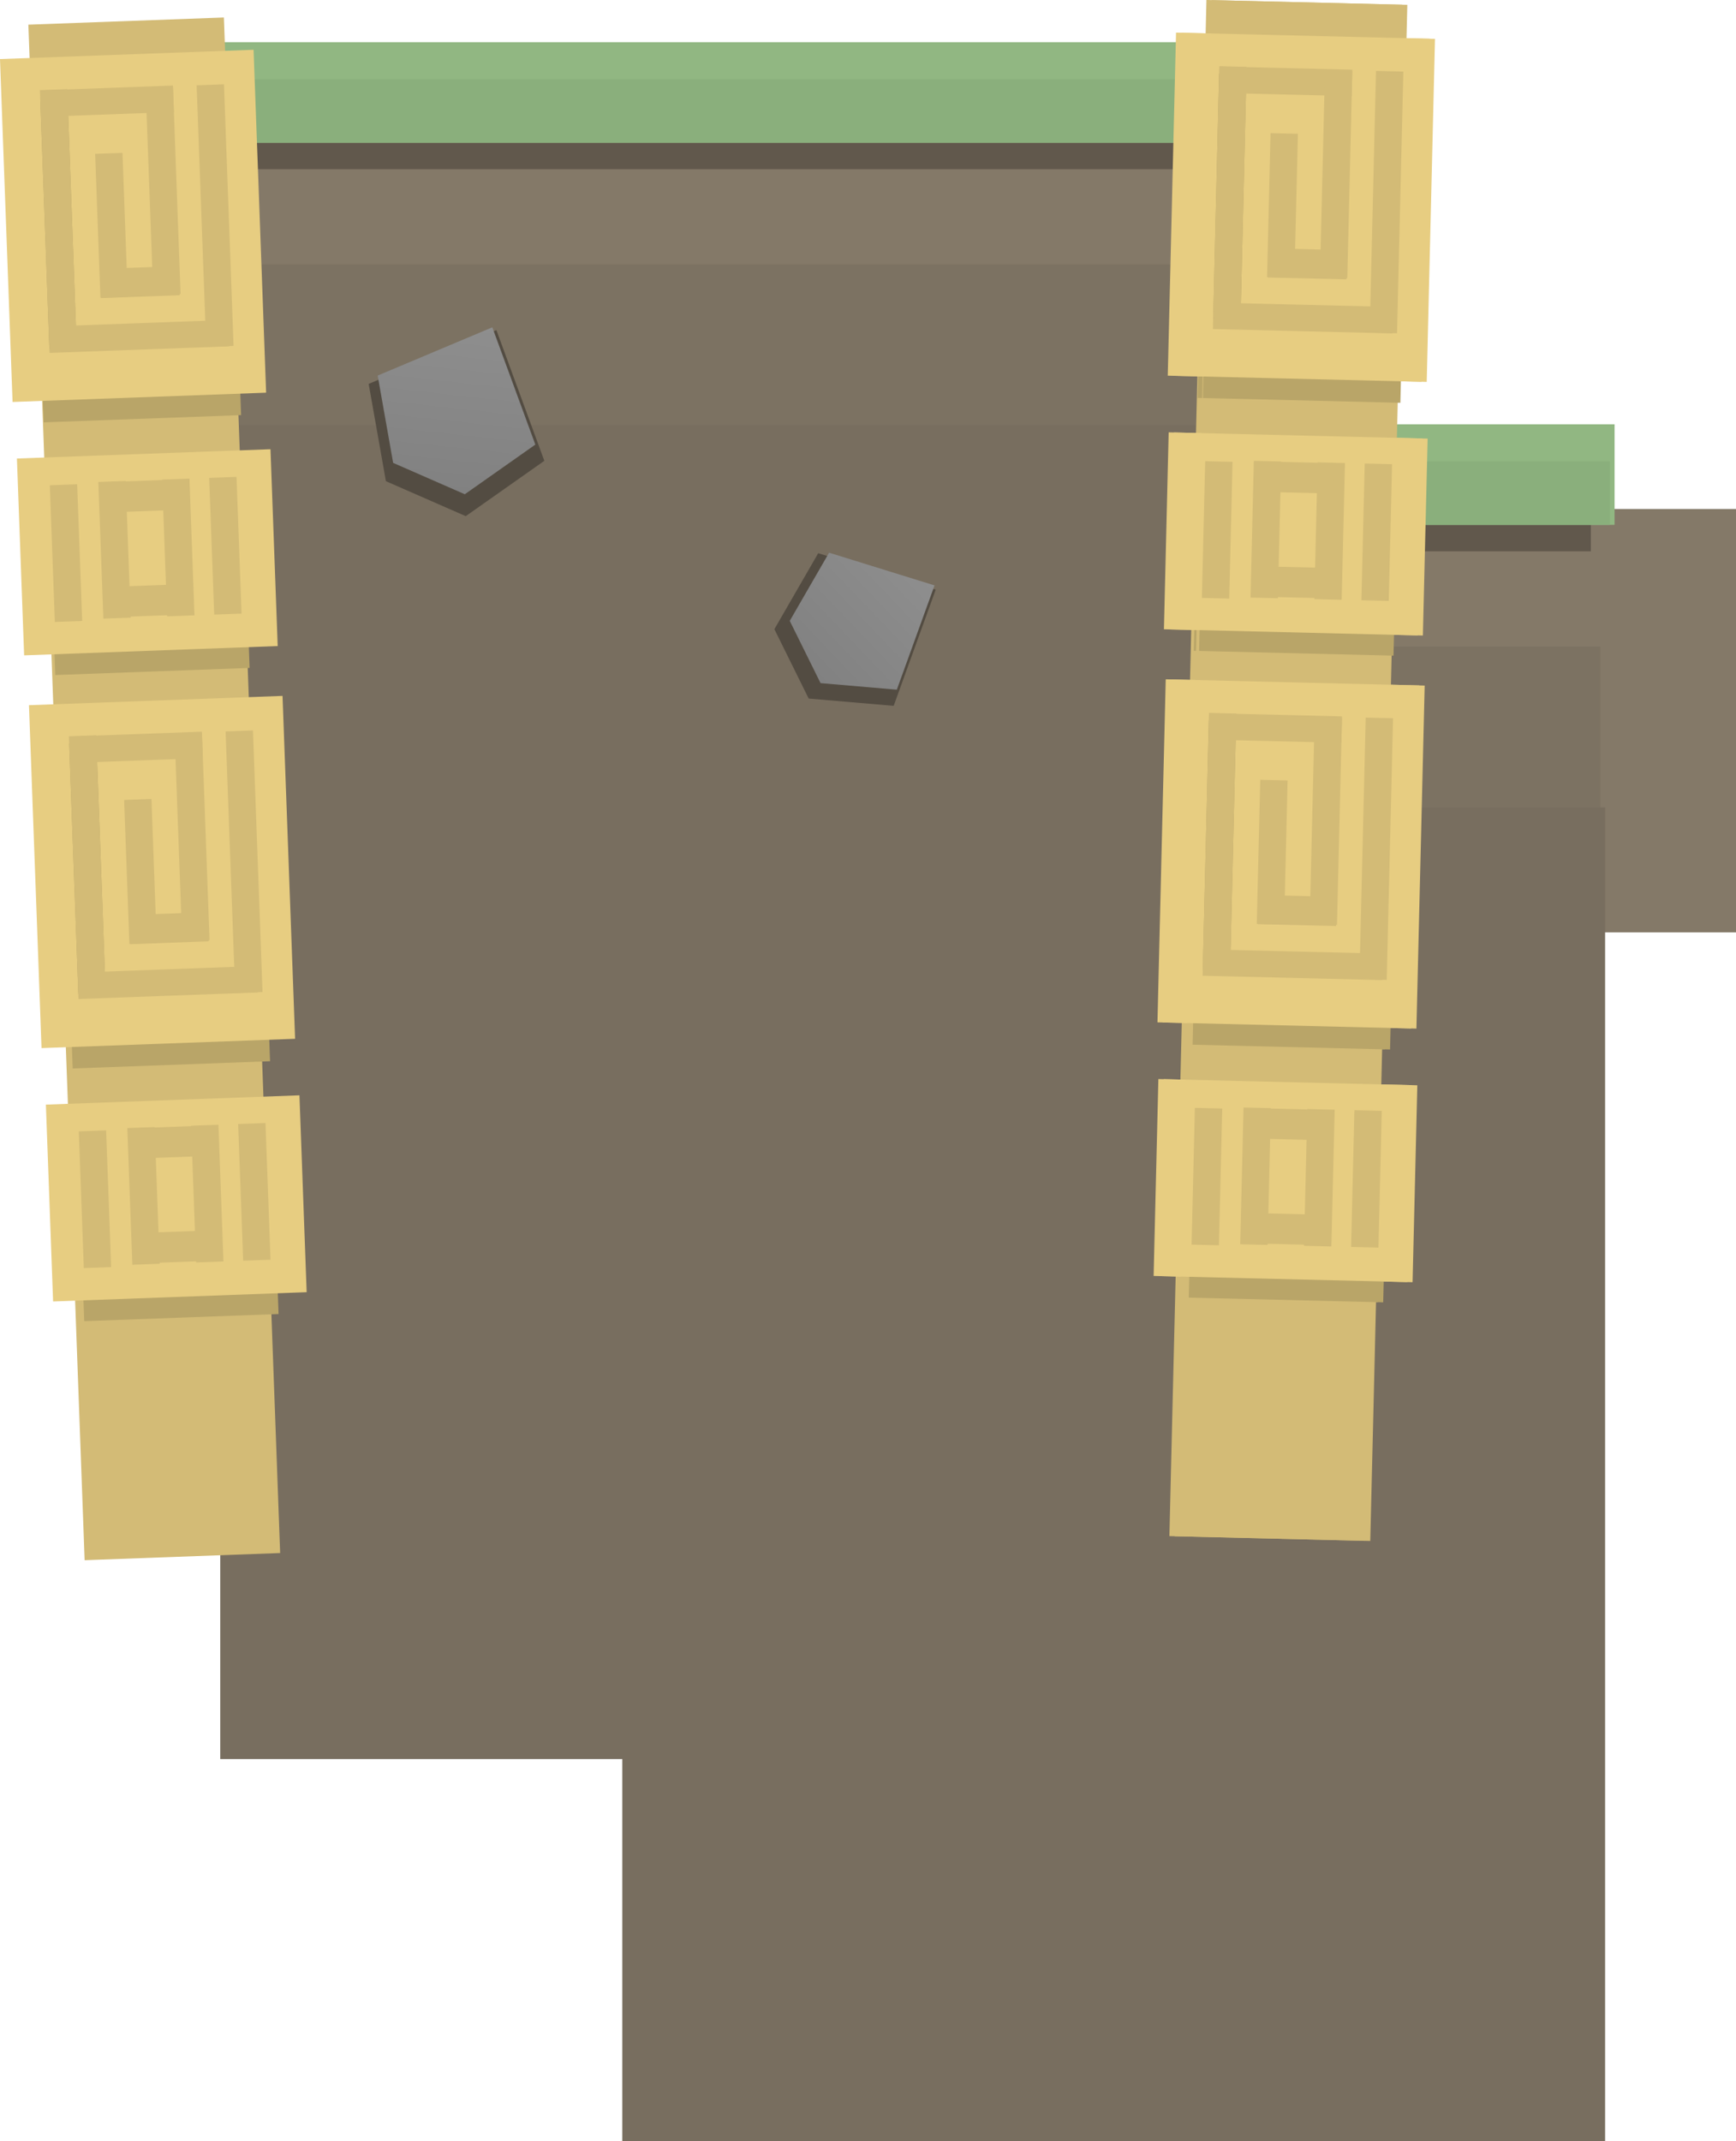 <svg version="1.1" xmlns="http://www.w3.org/2000/svg" xmlns:xlink="http://www.w3.org/1999/xlink" width="328.144" height="404.571"><defs><linearGradient x1="357.745" y1="301.418" x2="337.253" y2="320.988" gradientUnits="userSpaceOnUse" id="color-1"><stop offset="0" stop-color="#8e8e8e"/><stop offset="1" stop-color="#818181"/></linearGradient><linearGradient x1="272.243" y1="255.326" x2="268.755" y2="287.057" gradientUnits="userSpaceOnUse" id="color-2"><stop offset="0" stop-color="#8e8e8e"/><stop offset="1" stop-color="#818181"/></linearGradient></defs><g transform="translate(-184.174,-194.029)"><g data-paper-data="{&quot;isPaintingLayer&quot;:true}" fill="none" fill-rule="nonzero" stroke="none" stroke-width="none" stroke-linecap="butt" stroke-linejoin="miter" stroke-miterlimit="10" stroke-dasharray="" stroke-dashoffset="0" font-family="none" font-weight="none" font-size="none" text-anchor="none" style="mix-blend-mode: normal"><path d="M270.908,370.2v-80h241.41v80z" data-paper-data="{&quot;origPos&quot;:null}" fill="#847968" stroke-width="NaN"/><path d="M300.908,356.2v-40h185.769v40z" data-paper-data="{&quot;origPos&quot;:null}" fill="#7c7262" stroke-width="0"/><path d="M301.805,598.6v-252h185.769v252z" data-paper-data="{&quot;origPos&quot;:null}" fill="#786e5f" stroke-width="0"/><path d="M297.318,298.2v-9h187.564v9z" data-paper-data="{&quot;origPos&quot;:null}" fill="#61584c" stroke-width="0"/><path d="M301.805,293.2v-19h187.564v19z" data-paper-data="{&quot;origPos&quot;:null}" fill="#91b782" stroke-width="0"/><path d="M300.908,293.2v-12h187.564v12z" data-paper-data="{&quot;origPos&quot;:null}" fill="#8aaf7c" stroke-width="0"/><path d="M194.908,298v-80h241.41v80z" data-paper-data="{&quot;origPos&quot;:null}" fill="#847968" stroke-width="NaN"/><path d="M224.908,284v-40h185.769v40z" data-paper-data="{&quot;origPos&quot;:null}" fill="#7c7262" stroke-width="0"/><path d="M225.805,526.4v-252h185.769v252z" data-paper-data="{&quot;origPos&quot;:null}" fill="#786e5f" stroke-width="0"/><path d="M221.318,226v-9h187.564v9z" data-paper-data="{&quot;origPos&quot;:null}" fill="#61584c" stroke-width="0"/><path d="M225.805,221v-19h187.564v19z" data-paper-data="{&quot;origPos&quot;:null}" fill="#91b782" stroke-width="0"/><path d="M224.908,221v-12h187.564v12z" data-paper-data="{&quot;origPos&quot;:null}" fill="#8aaf7c" stroke-width="0"/><g data-paper-data="{&quot;origPos&quot;:null,&quot;origRot&quot;:0}" stroke-width="0"><path d="M200.17,488.825l-10.634,-290.136l36.958,-1.355l10.634,290.136z" data-paper-data="{&quot;origPos&quot;:null}" fill="#d3bb76"/><path d="M192.438,273.833l-2.362,-64.432l37.31,-1.368l2.362,64.432z" data-paper-data="{&quot;origPos&quot;:null}" fill="#b9a568"/><path d="M186.549,269.982l-2.375,-64.791l47.929,-1.757l2.375,64.791z" data-paper-data="{&quot;origPos&quot;:null}" fill="#e7cd81"/><path d="M193.504,259.798l-1.736,-47.355l5.166,-0.189l1.736,47.355z" data-paper-data="{&quot;origPos&quot;:null}" fill="#b9a568"/><path d="M193.454,258.421l-1.736,-47.355l5.166,-0.189l1.736,47.355z" data-paper-data="{&quot;origPos&quot;:null}" fill="#d3bb76"/><path d="M192.075,216.104l-0.183,-4.994l24.969,-0.915l0.183,4.994z" data-paper-data="{&quot;origPos&quot;:null}" fill="#d3bb76"/><path d="M213.139,249.767l-1.433,-39.09l5.166,-0.189l1.433,39.09z" data-paper-data="{&quot;origPos&quot;:null}" fill="#d3bb76"/><path d="M203.157,250.305l-0.997,-27.208l5.166,-0.189l0.997,27.208z" data-paper-data="{&quot;origPos&quot;:null}" fill="#d3bb76"/><path d="M203.331,250.351l-0.202,-5.51l14.809,-0.543l0.202,5.51z" data-paper-data="{&quot;origPos&quot;:null}" fill="#d3bb76"/><path d="M193.538,260.711l-0.183,-4.994l33.924,-1.243l0.183,4.994z" data-paper-data="{&quot;origPos&quot;:null}" fill="#d3bb76"/><path d="M223.154,259.574l-1.811,-49.422l5.166,-0.189l1.811,49.422z" data-paper-data="{&quot;origPos&quot;:null}" fill="#d3bb76"/><path d="M197.913,395.914l-2.362,-64.432l37.31,-1.368l2.362,64.432z" data-paper-data="{&quot;origPos&quot;:null}" fill="#b9a568"/><path d="M192.024,392.064l-2.375,-64.791l47.929,-1.757l2.375,64.791z" data-paper-data="{&quot;origPos&quot;:null}" fill="#e7cd81"/><path d="M198.979,381.88l-1.736,-47.355l5.166,-0.189l1.736,47.355z" data-paper-data="{&quot;origPos&quot;:null}" fill="#b9a568"/><path d="M198.929,380.502l-1.736,-47.355l5.166,-0.189l1.736,47.355z" data-paper-data="{&quot;origPos&quot;:null}" fill="#d3bb76"/><path d="M197.55,338.186l-0.183,-4.994l24.969,-0.915l0.183,4.994z" data-paper-data="{&quot;origPos&quot;:null}" fill="#d3bb76"/><path d="M218.614,371.849l-1.433,-39.09l5.166,-0.189l1.433,39.09z" data-paper-data="{&quot;origPos&quot;:null}" fill="#d3bb76"/><path d="M208.633,372.387l-0.997,-27.208l5.166,-0.189l0.997,27.208z" data-paper-data="{&quot;origPos&quot;:null}" fill="#d3bb76"/><path d="M208.807,372.432l-0.202,-5.51l14.809,-0.543l0.202,5.51z" data-paper-data="{&quot;origPos&quot;:null}" fill="#d3bb76"/><path d="M199.013,382.792l-0.183,-4.994l33.924,-1.243l0.183,4.994z" data-paper-data="{&quot;origPos&quot;:null}" fill="#d3bb76"/><path d="M228.63,381.655l-1.811,-49.422l5.166,-0.189l1.811,49.422z" data-paper-data="{&quot;origPos&quot;:null}" fill="#d3bb76"/><path d="M200.094,443.658l-1.47,-40.093l36.736,-1.347l1.47,40.093z" data-paper-data="{&quot;origPos&quot;:null}" fill="#b9a568"/><path d="M194.21,439.939l-1.363,-37.194l47.929,-1.757l1.363,37.194z" data-paper-data="{&quot;origPos&quot;:null}" fill="#e7cd81"/><path d="M200.014,433.629l-0.947,-25.83l5.166,-0.189l0.947,25.83z" data-paper-data="{&quot;origPos&quot;:null}" fill="#d3bb76"/><path d="M230.139,432.237l-0.947,-25.83l5.166,-0.189l0.947,25.83z" data-paper-data="{&quot;origPos&quot;:null}" fill="#d3bb76"/><path d="M209.188,433.005l-0.947,-25.83l5.166,-0.189l0.947,25.83z" data-paper-data="{&quot;origPos&quot;:null}" fill="#d3bb76"/><path d="M221.242,432.564l-0.947,-25.83l5.166,-0.189l0.947,25.83z" data-paper-data="{&quot;origPos&quot;:null}" fill="#d3bb76"/><path d="M210.567,432.744l-0.21,-5.74l12.915,-0.473l0.21,5.74z" data-paper-data="{&quot;origPos&quot;:null}" fill="#d3bb76"/><path d="M210.702,412.909l-0.21,-5.74l12.915,-0.473l0.21,5.74z" data-paper-data="{&quot;origPos&quot;:null}" fill="#d3bb76"/><path d="M194.619,321.577l-1.47,-40.093l36.736,-1.347l1.47,40.093z" data-paper-data="{&quot;origPos&quot;:null}" fill="#b9a568"/><path d="M188.735,317.858l-1.363,-37.194l47.929,-1.757l1.363,37.194z" data-paper-data="{&quot;origPos&quot;:null}" fill="#e7cd81"/><path d="M194.539,311.548l-0.947,-25.83l5.166,-0.189l0.947,25.83z" data-paper-data="{&quot;origPos&quot;:null}" fill="#d3bb76"/><path d="M224.663,310.156l-0.947,-25.83l5.166,-0.189l0.947,25.83z" data-paper-data="{&quot;origPos&quot;:null}" fill="#d3bb76"/><path d="M203.712,310.924l-0.947,-25.83l5.166,-0.189l0.947,25.83z" data-paper-data="{&quot;origPos&quot;:null}" fill="#d3bb76"/><path d="M215.766,310.482l-0.947,-25.83l5.166,-0.189l0.947,25.83z" data-paper-data="{&quot;origPos&quot;:null}" fill="#d3bb76"/><path d="M205.092,310.663l-0.21,-5.74l12.915,-0.473l0.21,5.74z" data-paper-data="{&quot;origPos&quot;:null}" fill="#d3bb76"/><path d="M205.227,290.828l-0.21,-5.74l12.915,-0.473l0.21,5.74z" data-paper-data="{&quot;origPos&quot;:null}" fill="#d3bb76"/></g><g data-paper-data="{&quot;origPos&quot;:null,&quot;origRot&quot;:0,&quot;index&quot;:null}" stroke-width="0"><path d="M405.216,484.275l7.002,-290.246l36.972,0.892l-7.002,290.246z" data-paper-data="{&quot;origPos&quot;:null}" fill="#d3bb76"/><path d="M410.552,269.211l1.555,-64.457l37.325,0.9l-1.555,64.457z" data-paper-data="{&quot;origPos&quot;:null}" fill="#b9a568"/><path d="M404.908,265.01l1.564,-64.815l47.948,1.157l-1.564,64.815z" data-paper-data="{&quot;origPos&quot;:null}" fill="#e7cd81"/><path d="M412.469,255.266l1.143,-47.373l5.168,0.125l-1.143,47.373z" data-paper-data="{&quot;origPos&quot;:null}" fill="#b9a568"/><path d="M412.502,253.888l1.143,-47.373l5.168,0.125l-1.143,47.373z" data-paper-data="{&quot;origPos&quot;:null}" fill="#d3bb76"/><path d="M413.695,211.566l0.121,-4.996l24.979,0.603l-0.121,4.996z" data-paper-data="{&quot;origPos&quot;:null}" fill="#d3bb76"/><path d="M432.676,246.446l0.943,-39.105l5.168,0.125l-0.943,39.105z" data-paper-data="{&quot;origPos&quot;:null}" fill="#d3bb76"/><path d="M422.68,246.377l0.657,-27.218l5.168,0.125l-0.657,27.218z" data-paper-data="{&quot;origPos&quot;:null}" fill="#d3bb76"/><path d="M422.851,246.433l0.133,-5.513l14.815,0.357l-0.133,5.513z" data-paper-data="{&quot;origPos&quot;:null}" fill="#d3bb76"/><path d="M412.447,256.179l0.121,-4.996l33.937,0.819l-0.121,4.996z" data-paper-data="{&quot;origPos&quot;:null}" fill="#d3bb76"/><path d="M442.078,256.843l1.193,-49.441l5.168,0.125l-1.193,49.441z" data-paper-data="{&quot;origPos&quot;:null}" fill="#d3bb76"/><path d="M408.605,391.399l1.555,-64.457l37.325,0.9l-1.555,64.457z" data-paper-data="{&quot;origPos&quot;:null}" fill="#b9a568"/><path d="M402.96,387.198l1.564,-64.815l47.948,1.157l-1.564,64.815z" data-paper-data="{&quot;origPos&quot;:null}" fill="#e7cd81"/><path d="M410.521,377.455l1.143,-47.373l5.168,0.125l-1.143,47.373z" data-paper-data="{&quot;origPos&quot;:null}" fill="#b9a568"/><path d="M410.554,376.077l1.143,-47.373l5.168,0.125l-1.143,47.373z" data-paper-data="{&quot;origPos&quot;:null}" fill="#d3bb76"/><path d="M411.748,333.755l0.121,-4.996l24.979,0.603l-0.121,4.996z" data-paper-data="{&quot;origPos&quot;:null}" fill="#d3bb76"/><path d="M430.728,368.635l0.943,-39.105l5.168,0.125l-0.943,39.105z" data-paper-data="{&quot;origPos&quot;:null}" fill="#d3bb76"/><path d="M420.733,368.566l0.657,-27.218l5.168,0.125l-0.657,27.218z" data-paper-data="{&quot;origPos&quot;:null}" fill="#d3bb76"/><path d="M420.904,368.622l0.133,-5.513l14.815,0.357l-0.133,5.513z" data-paper-data="{&quot;origPos&quot;:null}" fill="#d3bb76"/><path d="M410.499,378.368l0.121,-4.996l33.937,0.819l-0.121,4.996z" data-paper-data="{&quot;origPos&quot;:null}" fill="#d3bb76"/><path d="M440.13,379.031l1.193,-49.441l5.168,0.125l-1.193,49.441z" data-paper-data="{&quot;origPos&quot;:null}" fill="#d3bb76"/><path d="M407.883,439.187l0.968,-40.109l36.75,0.887l-0.968,40.109z" data-paper-data="{&quot;origPos&quot;:null}" fill="#b9a568"/><path d="M402.235,435.118l0.898,-37.208l47.948,1.157l-0.898,37.208z" data-paper-data="{&quot;origPos&quot;:null}" fill="#e7cd81"/><path d="M408.412,429.172l0.623,-25.84l5.168,0.125l-0.623,25.84z" data-paper-data="{&quot;origPos&quot;:null}" fill="#d3bb76"/><path d="M438.565,429.612l0.623,-25.84l5.168,0.125l-0.623,25.84z" data-paper-data="{&quot;origPos&quot;:null}" fill="#d3bb76"/><path d="M417.606,429.106l0.623,-25.84l5.168,0.125l-0.623,25.84z" data-paper-data="{&quot;origPos&quot;:null}" fill="#d3bb76"/><path d="M429.665,429.397l0.623,-25.84l5.168,0.125l-0.623,25.84z" data-paper-data="{&quot;origPos&quot;:null}" fill="#d3bb76"/><path d="M418.999,428.929l0.139,-5.742l12.92,0.312l-0.139,5.742z" data-paper-data="{&quot;origPos&quot;:null}" fill="#d3bb76"/><path d="M420.338,409.139l0.139,-5.742l12.92,0.312l-0.139,5.742z" data-paper-data="{&quot;origPos&quot;:null}" fill="#d3bb76"/><path d="M409.83,316.999l0.968,-40.109l36.75,0.887l-0.968,40.109z" data-paper-data="{&quot;origPos&quot;:null}" fill="#b9a568"/><path d="M404.183,312.929l0.898,-37.208l47.948,1.157l-0.898,37.208z" data-paper-data="{&quot;origPos&quot;:null}" fill="#e7cd81"/><path d="M410.359,306.983l0.623,-25.84l5.168,0.125l-0.623,25.84z" data-paper-data="{&quot;origPos&quot;:null}" fill="#d3bb76"/><path d="M440.513,307.423l0.623,-25.84l5.168,0.125l-0.623,25.84z" data-paper-data="{&quot;origPos&quot;:null}" fill="#d3bb76"/><path d="M419.554,306.918l0.623,-25.84l5.168,0.125l-0.623,25.84z" data-paper-data="{&quot;origPos&quot;:null}" fill="#d3bb76"/><path d="M431.612,307.209l0.623,-25.84l5.168,0.125l-0.623,25.84z" data-paper-data="{&quot;origPos&quot;:null}" fill="#d3bb76"/><path d="M420.946,306.741l0.139,-5.742l12.92,0.312l-0.139,5.742z" data-paper-data="{&quot;origPos&quot;:null}" fill="#d3bb76"/><path d="M422.286,286.951l0.139,-5.742l12.92,0.312l-0.139,5.742z" data-paper-data="{&quot;origPos&quot;:null}" fill="#d3bb76"/></g><g data-paper-data="{&quot;origPos&quot;:null,&quot;origRot&quot;:0,&quot;index&quot;:null}" stroke-width="0"><path d="M406.216,484.299l7.002,-290.246l36.972,0.892l-7.002,290.246z" data-paper-data="{&quot;origPos&quot;:null}" fill="#d3bb76"/><path d="M411.552,269.235l1.555,-64.457l37.325,0.9l-1.555,64.457z" data-paper-data="{&quot;origPos&quot;:null}" fill="#b9a568"/><path d="M405.908,265.034l1.564,-64.815l47.948,1.157l-1.564,64.815z" data-paper-data="{&quot;origPos&quot;:null}" fill="#e7cd81"/><path d="M413.468,255.291l1.143,-47.373l5.168,0.125l-1.143,47.373z" data-paper-data="{&quot;origPos&quot;:null}" fill="#b9a568"/><path d="M413.502,253.912l1.143,-47.373l5.168,0.125l-1.143,47.373z" data-paper-data="{&quot;origPos&quot;:null}" fill="#d3bb76"/><path d="M414.695,211.591l0.121,-4.996l24.979,0.603l-0.121,4.996z" data-paper-data="{&quot;origPos&quot;:null}" fill="#d3bb76"/><path d="M433.676,246.47l0.943,-39.105l5.168,0.125l-0.943,39.105z" data-paper-data="{&quot;origPos&quot;:null}" fill="#d3bb76"/><path d="M423.68,246.401l0.657,-27.218l5.168,0.125l-0.657,27.218z" data-paper-data="{&quot;origPos&quot;:null}" fill="#d3bb76"/><path d="M423.851,246.457l0.133,-5.513l14.815,0.357l-0.133,5.513z" data-paper-data="{&quot;origPos&quot;:null}" fill="#d3bb76"/><path d="M413.446,256.204l0.121,-4.996l33.937,0.819l-0.121,4.996z" data-paper-data="{&quot;origPos&quot;:null}" fill="#d3bb76"/><path d="M443.078,256.867l1.193,-49.441l5.168,0.125l-1.193,49.441z" data-paper-data="{&quot;origPos&quot;:null}" fill="#d3bb76"/><path d="M409.604,391.423l1.555,-64.457l37.325,0.9l-1.555,64.457z" data-paper-data="{&quot;origPos&quot;:null}" fill="#b9a568"/><path d="M403.96,387.222l1.564,-64.815l47.948,1.157l-1.564,64.815z" data-paper-data="{&quot;origPos&quot;:null}" fill="#e7cd81"/><path d="M411.521,377.479l1.143,-47.373l5.168,0.125l-1.143,47.373z" data-paper-data="{&quot;origPos&quot;:null}" fill="#b9a568"/><path d="M411.554,376.101l1.143,-47.373l5.168,0.125l-1.143,47.373z" data-paper-data="{&quot;origPos&quot;:null}" fill="#d3bb76"/><path d="M412.747,333.779l0.121,-4.996l24.979,0.603l-0.121,4.996z" data-paper-data="{&quot;origPos&quot;:null}" fill="#d3bb76"/><path d="M431.728,368.659l0.943,-39.105l5.168,0.125l-0.943,39.105z" data-paper-data="{&quot;origPos&quot;:null}" fill="#d3bb76"/><path d="M421.733,368.59l0.657,-27.218l5.168,0.125l-0.657,27.218z" data-paper-data="{&quot;origPos&quot;:null}" fill="#d3bb76"/><path d="M421.904,368.646l0.133,-5.513l14.815,0.357l-0.133,5.513z" data-paper-data="{&quot;origPos&quot;:null}" fill="#d3bb76"/><path d="M411.499,378.392l0.121,-4.996l33.937,0.819l-0.121,4.996z" data-paper-data="{&quot;origPos&quot;:null}" fill="#d3bb76"/><path d="M441.13,379.055l1.193,-49.441l5.168,0.125l-1.193,49.441z" data-paper-data="{&quot;origPos&quot;:null}" fill="#d3bb76"/><path d="M408.882,439.212l0.968,-40.109l36.75,0.887l-0.968,40.109z" data-paper-data="{&quot;origPos&quot;:null}" fill="#b9a568"/><path d="M403.235,435.142l0.898,-37.208l47.948,1.157l-0.898,37.208z" data-paper-data="{&quot;origPos&quot;:null}" fill="#e7cd81"/><path d="M409.411,429.196l0.623,-25.84l5.168,0.125l-0.623,25.84z" data-paper-data="{&quot;origPos&quot;:null}" fill="#d3bb76"/><path d="M439.565,429.636l0.623,-25.84l5.168,0.125l-0.623,25.84z" data-paper-data="{&quot;origPos&quot;:null}" fill="#d3bb76"/><path d="M418.606,429.13l0.623,-25.84l5.168,0.125l-0.623,25.84z" data-paper-data="{&quot;origPos&quot;:null}" fill="#d3bb76"/><path d="M430.664,429.421l0.623,-25.84l5.168,0.125l-0.623,25.84z" data-paper-data="{&quot;origPos&quot;:null}" fill="#d3bb76"/><path d="M419.999,428.953l0.139,-5.742l12.92,0.312l-0.139,5.742z" data-paper-data="{&quot;origPos&quot;:null}" fill="#d3bb76"/><path d="M421.338,409.163l0.139,-5.742l12.92,0.312l-0.139,5.742z" data-paper-data="{&quot;origPos&quot;:null}" fill="#d3bb76"/><path d="M410.83,317.023l0.968,-40.109l36.75,0.887l-0.968,40.109z" data-paper-data="{&quot;origPos&quot;:null}" fill="#b9a568"/><path d="M405.183,312.953l0.898,-37.208l47.948,1.157l-0.898,37.208z" data-paper-data="{&quot;origPos&quot;:null}" fill="#e7cd81"/><path d="M411.359,307.007l0.623,-25.84l5.168,0.125l-0.623,25.84z" data-paper-data="{&quot;origPos&quot;:null}" fill="#d3bb76"/><path d="M441.513,307.447l0.623,-25.84l5.168,0.125l-0.623,25.84z" data-paper-data="{&quot;origPos&quot;:null}" fill="#d3bb76"/><path d="M420.553,306.942l0.623,-25.84l5.168,0.125l-0.623,25.84z" data-paper-data="{&quot;origPos&quot;:null}" fill="#d3bb76"/><path d="M432.612,307.233l0.623,-25.84l5.168,0.125l-0.623,25.84z" data-paper-data="{&quot;origPos&quot;:null}" fill="#d3bb76"/><path d="M421.946,306.765l0.139,-5.742l12.92,0.312l-0.139,5.742z" data-paper-data="{&quot;origPos&quot;:null}" fill="#d3bb76"/><path d="M423.285,286.975l0.139,-5.742l12.92,0.312l-0.139,5.742z" data-paper-data="{&quot;origPos&quot;:null}" fill="#d3bb76"/></g><g data-paper-data="{&quot;origPos&quot;:null}"><path d="M330.55,312.909l8.286,-14.353l22.208,6.888l-7.945,21.954l-16.065,-1.379z" data-paper-data="{&quot;origPos&quot;:null,&quot;origRot&quot;:0}" fill="#534c42" stroke-width="0"/><path d="M333.456,311.34l7.436,-12.881l19.93,6.181l-7.13,19.702l-14.417,-1.237z" data-paper-data="{&quot;origPos&quot;:null,&quot;origRot&quot;:0}" fill="url(#color-1)" stroke-width="NaN"/></g><g data-paper-data="{&quot;origPos&quot;:null,&quot;origRot&quot;:0}"><path d="M257.118,284.947l-3.257,-18.384l24.145,-10.157l9.06,24.693l-14.854,10.455z" data-paper-data="{&quot;origPos&quot;:null,&quot;origRot&quot;:0}" fill="#534c42" stroke-width="0"/><path d="M258.487,281.488l-2.923,-16.498l21.668,-9.115l8.131,22.16l-13.331,9.383z" data-paper-data="{&quot;origPos&quot;:null,&quot;origRot&quot;:0}" fill="url(#color-2)" stroke-width="NaN"/></g></g></g></svg>